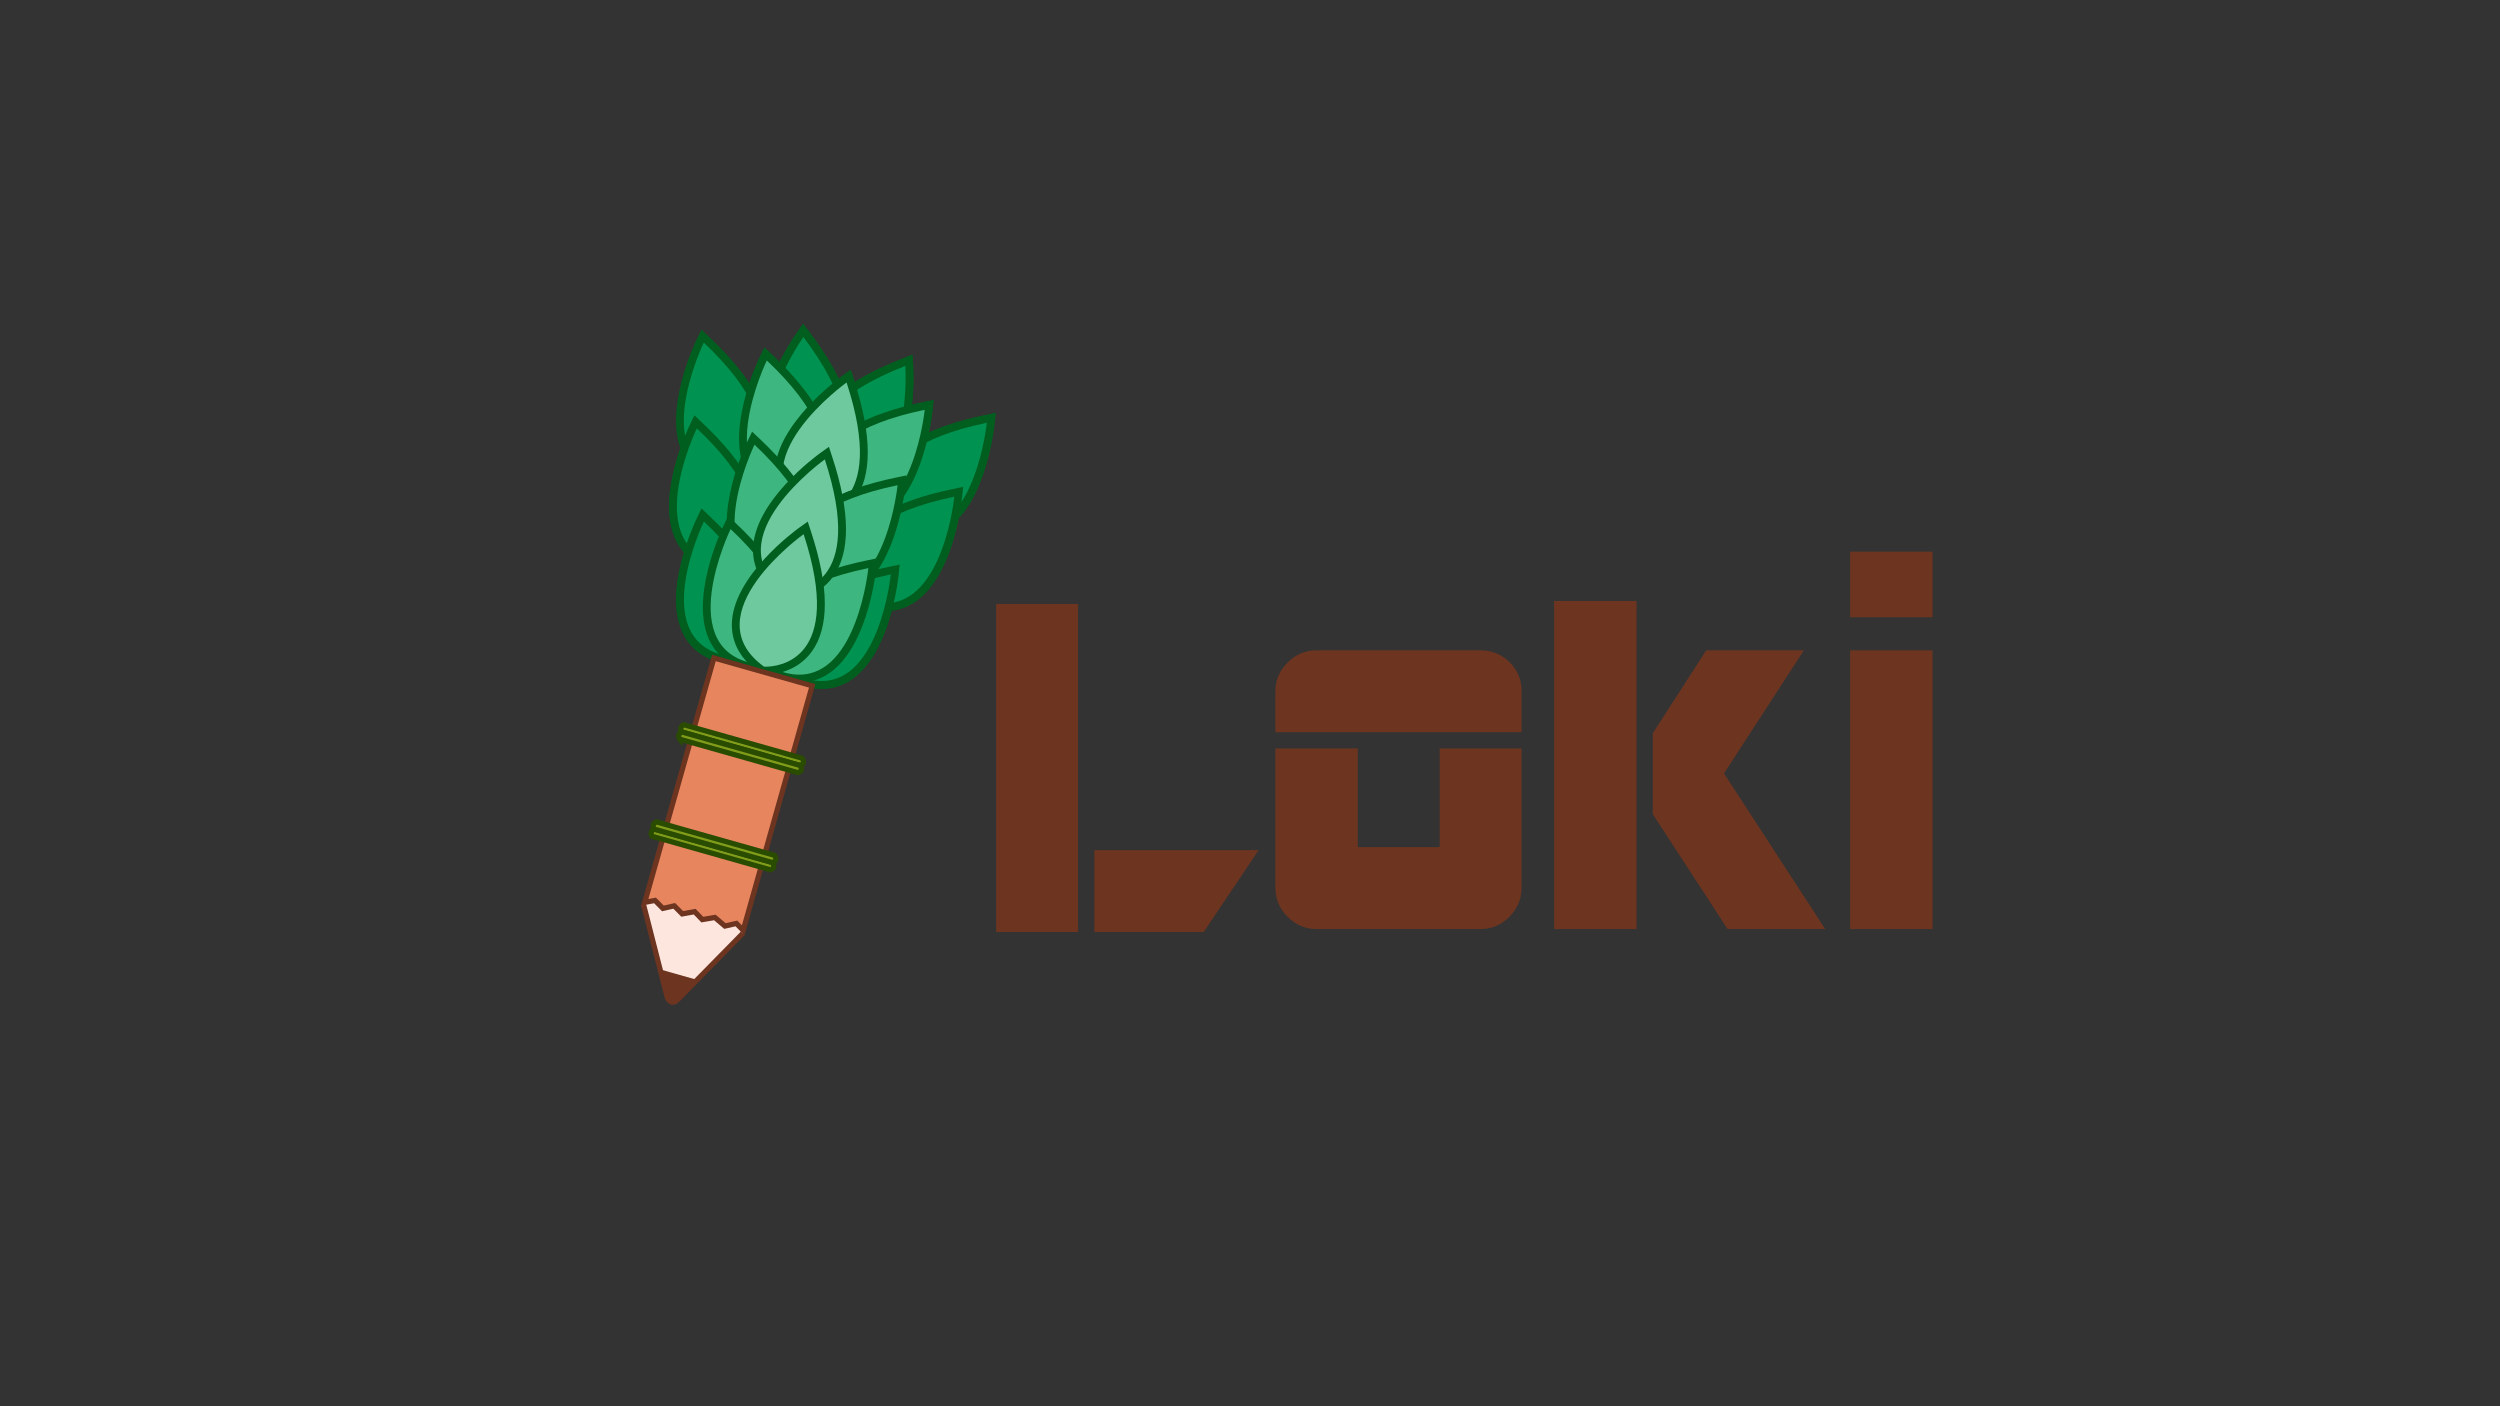 <?xml version="1.0" encoding="UTF-8"?>
<svg xmlns="http://www.w3.org/2000/svg" viewBox="0 0 1920 1080">
  <rect x="0" y="0" width="1920" height="1080" fill="#333333" stroke="none"/>
  <defs>
    <style>
      .cls-1 {
        fill: #009250;
      }

      .cls-2 {
        fill: #6d3420;
      }

      .cls-3 {
        isolation: isolate;
      }

      .cls-4 {
        fill: #819c1a;
        stroke: #294c00;
      }

      .cls-4, .cls-5 {
        stroke-miterlimit: 10;
        stroke-width: 4px;
      }

      .cls-6 {
        fill: #005e1f;
      }

      .cls-7 {
        fill: #3eb680;
      }

      .cls-5 {
        stroke: #6d3420;
      }

      .cls-5, .cls-8 {
        fill: #fce6de;
      }

      .cls-9 {
        fill: #6fc99e;
      }

      .cls-10 {
        fill: #e7855e;
      }

      .cls-11 {
        mix-blend-mode: multiply;
      }
    </style>
  </defs>
  <g class="cls-3">
    <g id="_レイヤー_7のコピー" data-name="レイヤー 7のコピー" class="cls-11">
      <g>
        <g>
          <path class="cls-1" d="m620.37,367.84c-15.67-4.76-25.79-13.59-30.1-26.23-11.48-33.72,22.84-82.44,24.31-84.5l2.37-3.33,2.46,3.26c26.88,35.6,36.79,64.41,29.44,85.62-6.84,19.74-26.04,24.99-26.85,25.2l-.82.22-.81-.25Z"/>
          <path class="cls-6" d="m617.02,258.85c67.55,89.47,4.22,106.12,4.22,106.12-65.64-19.95-4.22-106.12-4.22-106.12m-.14-10.14l-4.75,6.66c-1.5,2.11-36.68,52.05-24.71,87.21,4.63,13.61,15.42,23.07,32.06,28.13l1.63.49,1.64-.43c.88-.23,21.57-5.89,28.92-27.12,7.7-22.21-2.36-51.96-29.88-88.41l-4.93-6.53h0Z"/>
        </g>
        <g>
          <path class="cls-1" d="m563.12,371.83c-16.24-2.08-27.7-9.1-34.05-20.85-16.94-31.34,8.78-85.1,9.89-87.37l1.79-3.68,2.97,2.81c32.44,30.63,47.01,57.38,43.29,79.52-3.45,20.6-21.51,28.98-22.28,29.33l-.77.35-.84-.11Z"/>
          <path class="cls-6" d="m541.66,264.92c81.52,76.96,21.84,103.93,21.84,103.93-68.05-8.74-21.84-103.93-21.84-103.93m-1.83-9.98l-3.57,7.36c-1.13,2.33-27.49,57.43-9.83,90.11,6.84,12.64,19.05,20.18,36.3,22.39l1.69.22,1.55-.7c.83-.37,20.28-9.4,24-31.56,3.89-23.19-10.98-50.84-44.19-82.2l-5.95-5.61h0Z"/>
        </g>
        <g>
          <path class="cls-1" d="m650,374.11c-4.59,0-9.54-.69-14.7-2.04l-.82-.22-.59-.61c-.58-.61-14.17-15.15-9.65-35.54,4.86-21.91,28.4-41.25,69.96-57.47l3.81-1.49.27,4.08c.15,2.28,3.5,56.19-19.73,81.04-7.6,8.13-17.21,12.25-28.56,12.25Z"/>
          <path class="cls-6" d="m695.3,281.02s6.07,90.09-45.3,90.09c-4.24,0-8.87-.61-13.93-1.94,0,0-45.2-47.38,59.23-88.15m5.44-8.56l-7.62,2.97c-42.55,16.61-66.71,36.67-71.8,59.62-4.87,21.94,9.78,37.61,10.41,38.26l1.17,1.23,1.64.43c5.41,1.42,10.61,2.14,15.46,2.14,12.22,0,22.56-4.44,30.75-13.2,24.11-25.79,20.69-80.96,20.53-83.29l-.55-8.16h0Z"/>
        </g>
        <g>
          <path class="cls-1" d="m704.84,409.54c-6.68,0-13.85-1.71-21.31-5.08l-.77-.35-.48-.7c-.47-.7-11.45-17.3-3.59-36.65,8.45-20.8,34.88-35.94,78.56-45.01l4-.83-.41,4.07c-.35,3.45-9.03,84.56-56.01,84.56Z"/>
          <path class="cls-6" d="m757.86,324.69s-8.22,81.86-53.02,81.86c-6.01,0-12.68-1.47-20.07-4.81,0,0-36.67-54.25,73.09-77.04m6.79-7.54l-8.01,1.66c-44.72,9.29-71.88,25.04-80.73,46.82-8.46,20.82,3.38,38.71,3.89,39.46l.95,1.41,1.55.7c7.85,3.55,15.44,5.34,22.54,5.34,49.66,0,58.63-83.69,58.99-87.26l.82-8.14h0Z"/>
        </g>
        <g>
          <path class="cls-1" d="m657.15,399.58c-6.68,0-13.85-1.71-21.31-5.08l-.77-.35-.48-.7c-.47-.7-11.45-17.3-3.59-36.65,8.45-20.8,34.88-35.94,78.56-45.01l4-.83-.41,4.07c-.35,3.45-9.03,84.56-56.01,84.56Z"/>
          <path class="cls-6" d="m710.17,314.73s-8.22,81.86-53.02,81.86c-6.01,0-12.68-1.47-20.07-4.81,0,0-36.67-54.25,73.09-77.04m6.79-7.54l-8.01,1.66c-44.72,9.29-71.88,25.04-80.73,46.82-8.46,20.82,3.38,38.71,3.89,39.46l.95,1.41,1.55.7c7.85,3.55,15.44,5.34,22.54,5.34,49.66,0,58.63-83.69,58.99-87.26l.82-8.14h0Z"/>
        </g>
        <g>
          <path class="cls-1" d="m679.91,466.29c-6.68,0-13.85-1.71-21.31-5.08l-.77-.35-.48-.7c-.47-.7-11.45-17.3-3.59-36.65,8.45-20.8,34.88-35.94,78.56-45.01l4-.83-.41,4.07c-.35,3.45-9.03,84.56-56.01,84.56Z"/>
          <path class="cls-6" d="m732.93,381.43s-8.22,81.86-53.02,81.86c-6.01,0-12.68-1.47-20.07-4.81,0,0-36.67-54.25,73.09-77.04m6.79-7.54l-8.01,1.66c-44.72,9.29-71.88,25.04-80.73,46.82-8.46,20.82,3.38,38.71,3.89,39.46l.95,1.41,1.55.7c7.85,3.55,15.44,5.34,22.54,5.34,49.66,0,58.63-83.69,58.99-87.26l.82-8.14h0Z"/>
        </g>
        <g>
          <path class="cls-1" d="m556.62,435.87c-16.24-2.08-27.7-9.1-34.05-20.85-16.94-31.34,8.78-85.1,9.89-87.37l1.79-3.68,2.97,2.81c32.44,30.63,47.01,57.38,43.29,79.52-3.45,20.6-21.51,28.98-22.28,29.33l-.77.35-.84-.11Z"/>
          <path class="cls-6" d="m535.16,328.97c81.52,76.96,21.84,103.93,21.84,103.93-68.05-8.74-21.84-103.93-21.84-103.93m-1.83-9.98l-3.57,7.36c-1.13,2.33-27.49,57.43-9.83,90.11,6.84,12.64,19.05,20.18,36.3,22.39l1.69.22,1.55-.7c.83-.37,20.28-9.4,24-31.56,3.89-23.19-10.98-50.84-44.19-82.2l-5.95-5.61h0Z"/>
        </g>
        <g>
          <path class="cls-1" d="m631.09,526.01c-6.68,0-13.85-1.71-21.31-5.08l-.77-.35-.48-.7c-.47-.7-11.45-17.3-3.59-36.65,8.45-20.8,34.88-35.94,78.56-45.01l4-.83-.41,4.07c-.35,3.45-9.03,84.56-56.01,84.56Z"/>
          <path class="cls-6" d="m684.12,441.15s-8.22,81.86-53.02,81.86c-6.01,0-12.68-1.47-20.07-4.81,0,0-36.67-54.25,73.09-77.04m6.79-7.54l-8.01,1.66c-44.72,9.29-71.88,25.04-80.73,46.82-8.46,20.82,3.38,38.71,3.89,39.46l.95,1.41,1.55.7c7.85,3.55,15.44,5.34,22.54,5.34,49.66,0,58.63-83.69,58.99-87.26l.82-8.14h0Z"/>
        </g>
        <g>
          <path class="cls-1" d="m562.06,507.42c-16.24-2.08-27.7-9.1-34.05-20.85-16.94-31.34,8.78-85.1,9.89-87.37l1.79-3.68,2.97,2.81c32.44,30.63,47.01,57.38,43.29,79.52-3.45,20.6-21.51,28.98-22.28,29.33l-.77.35-.84-.11Z"/>
          <path class="cls-6" d="m540.6,400.51c81.52,76.96,21.84,103.93,21.84,103.93-68.05-8.74-21.84-103.93-21.84-103.93m-1.83-9.98l-3.57,7.36c-1.13,2.33-27.49,57.43-9.83,90.11,6.84,12.64,19.05,20.18,36.3,22.39l1.69.22,1.55-.7c.83-.37,20.28-9.4,24-31.56,3.89-23.19-10.98-50.84-44.19-82.2l-5.95-5.61h0Z"/>
        </g>
        <g>
          <path class="cls-1" d="m610.38,383.75c-16.24-2.08-27.7-9.1-34.05-20.85-16.94-31.34,8.78-85.1,9.89-87.37l1.79-3.68,2.97,2.81c32.44,30.63,47.01,57.38,43.29,79.52-3.45,20.6-21.51,28.98-22.28,29.33l-.77.35-.84-.11Z"/>
          <path class="cls-6" d="m588.92,276.84c81.52,76.96,21.84,103.93,21.84,103.93-68.05-8.74-21.84-103.93-21.84-103.93m-1.83-9.98l-3.57,7.36c-1.13,2.33-27.49,57.43-9.83,90.11,6.84,12.64,19.05,20.18,36.3,22.39l1.69.22,1.55-.7c.83-.37,20.28-9.4,24-31.56,3.89-23.19-10.98-50.84-44.19-82.2l-5.95-5.61h0Z"/>
        </g>
        <g>
          <path class="cls-1" d="m621,398.53c-.93,0-1.45-.04-1.45-.04l-.84-.06-.7-.49c-13.28-9.58-20-21.21-19.97-34.56.06-35.62,48.33-70.59,50.38-72.06l3.32-2.38,1.27,3.89c13.59,41.45,13.91,71.53.97,89.39-10.98,15.16-28.02,16.33-32.98,16.33h0Z"/>
          <path class="cls-6" d="m650.16,293.75c32.04,97.77-20.33,101.79-29.16,101.79-.79,0-1.23-.03-1.23-.03-55.63-40.15,30.4-101.76,30.4-101.76m3.15-9.64l-6.65,4.76c-2.11,1.51-51.57,37.35-51.63,74.5-.03,14.37,7.11,26.82,21.22,37l1.38.99,1.7.12c.11,0,.71.05,1.67.05,5.32,0,23.6-1.27,35.42-17.58,13.54-18.68,13.35-49.66-.55-92.08l-2.55-7.77h0Z"/>
        </g>
        <g>
          <path class="cls-1" d="m636.32,457.49c-6.68,0-13.85-1.71-21.31-5.08l-.77-.35-.48-.7c-.47-.7-11.45-17.3-3.59-36.65,8.45-20.8,34.88-35.94,78.56-45.01l4-.83-.41,4.07c-.35,3.45-9.03,84.56-56.01,84.56Z"/>
          <path class="cls-6" d="m689.34,372.63s-8.22,81.86-53.02,81.86c-6.01,0-12.68-1.47-20.07-4.81,0,0-36.67-54.25,73.09-77.04m6.79-7.54l-8.01,1.66c-44.72,9.29-71.88,25.04-80.73,46.82-8.46,20.82,3.38,38.71,3.89,39.46l.95,1.41,1.55.7c7.85,3.55,15.44,5.34,22.54,5.34,49.66,0,58.63-83.69,58.99-87.26l.82-8.14h0Z"/>
        </g>
        <g>
          <path class="cls-1" d="m613.87,521.13c-6.68,0-13.85-1.71-21.31-5.08l-.77-.35-.48-.7c-.47-.7-11.45-17.3-3.59-36.65,8.45-20.8,34.88-35.94,78.56-45.01l4-.83-.41,4.07c-.35,3.45-9.03,84.56-56.01,84.56Z"/>
          <path class="cls-6" d="m666.89,436.28s-8.22,81.86-53.02,81.86c-6.01,0-12.68-1.47-20.07-4.81,0,0-36.67-54.25,73.09-77.04m6.79-7.54l-8.01,1.66c-44.72,9.29-71.88,25.04-80.73,46.82-8.46,20.82,3.38,38.71,3.89,39.46l.95,1.41,1.55.7c7.85,3.55,15.44,5.34,22.54,5.34,49.66,0,58.63-83.69,58.99-87.26l.82-8.14h0Z"/>
        </g>
        <g>
          <path class="cls-1" d="m600.92,448.42c-16.24-2.08-27.7-9.1-34.05-20.85-16.94-31.34,8.78-85.1,9.89-87.37l1.79-3.68,2.97,2.81c32.44,30.63,47.01,57.38,43.29,79.52-3.45,20.6-21.51,28.98-22.28,29.33l-.77.35-.84-.11Z"/>
          <path class="cls-6" d="m579.46,341.51c81.52,76.96,21.84,103.93,21.84,103.93-68.05-8.74-21.84-103.93-21.84-103.93m-1.83-9.98l-3.57,7.36c-1.13,2.33-27.49,57.43-9.83,90.11,6.84,12.64,19.05,20.18,36.3,22.39l1.69.22,1.55-.7c.83-.37,20.28-9.4,24-31.56,3.89-23.19-10.98-50.84-44.19-82.2l-5.95-5.61h0Z"/>
        </g>
        <g>
          <path class="cls-1" d="m582.57,513.22c-16.24-2.08-27.7-9.1-34.05-20.85-16.94-31.34,8.78-85.1,9.89-87.37l1.79-3.68,2.97,2.81c32.44,30.63,47.01,57.38,43.29,79.52-3.45,20.6-21.51,28.98-22.28,29.33l-.77.35-.84-.11Z"/>
          <path class="cls-6" d="m561.11,406.32c81.52,76.96,21.84,103.93,21.84,103.93-68.05-8.74-21.84-103.93-21.84-103.93m-1.83-9.98l-3.57,7.36c-1.13,2.33-27.49,57.43-9.83,90.11,6.84,12.64,19.05,20.18,36.3,22.39l1.69.22,1.55-.7c.83-.37,20.28-9.4,24-31.56,3.89-23.19-10.98-50.84-44.19-82.2l-5.95-5.61h0Z"/>
        </g>
        <g>
          <path class="cls-1" d="m604.27,457.6c-.93,0-1.45-.04-1.45-.04l-.84-.06-.7-.49c-13.28-9.58-20-21.21-19.97-34.56.06-35.62,48.33-70.59,50.38-72.06l3.32-2.38,1.27,3.89c13.59,41.46,13.91,71.53.97,89.39-10.98,15.16-28.02,16.33-32.98,16.33h0Z"/>
          <path class="cls-6" d="m633.44,352.81c32.04,97.77-20.33,101.79-29.16,101.79-.79,0-1.23-.03-1.23-.03-55.63-40.15,30.4-101.76,30.4-101.76m3.15-9.64l-6.65,4.76c-2.11,1.51-51.57,37.35-51.63,74.5-.03,14.37,7.11,26.82,21.22,37l1.38.99,1.7.12c.11,0,.71.05,1.67.05,5.32,0,23.6-1.27,35.42-17.58,13.54-18.68,13.35-49.66-.55-92.08l-2.55-7.77h0Z"/>
        </g>
        <g>
          <path class="cls-1" d="m588.01,515.02c-.93,0-1.45-.04-1.45-.04l-.84-.06-.7-.49c-13.28-9.58-20-21.21-19.97-34.56.06-35.62,48.33-70.59,50.38-72.06l3.32-2.38,1.27,3.89c13.59,41.45,13.91,71.53.97,89.39-10.98,15.16-28.02,16.33-32.98,16.33h0Z"/>
          <path class="cls-6" d="m617.17,410.23c32.04,97.77-20.33,101.79-29.16,101.79-.79,0-1.23-.03-1.23-.03-55.63-40.15,30.4-101.76,30.4-101.76m3.15-9.64l-6.65,4.76c-2.11,1.51-51.57,37.35-51.63,74.5-.03,14.37,7.11,26.82,21.22,37l1.38.99,1.7.12c.11,0,.71.05,1.67.05,5.32,0,23.6-1.27,35.42-17.58,13.54-18.68,13.35-49.66-.55-92.08l-2.55-7.77h0Z"/>
        </g>
        <g>
          <path class="cls-1" d="m620.37,367.84c-15.67-4.76-25.79-13.59-30.1-26.23-11.48-33.72,22.84-82.44,24.31-84.5l2.37-3.33,2.46,3.26c26.88,35.6,36.79,64.41,29.44,85.62-6.84,19.74-26.04,24.99-26.85,25.2l-.82.22-.81-.25Z"/>
          <path class="cls-6" d="m617.02,258.85c67.55,89.47,4.22,106.12,4.22,106.12-65.64-19.95-4.22-106.12-4.22-106.12m-.14-10.14l-4.75,6.66c-1.5,2.11-36.68,52.05-24.71,87.21,4.63,13.61,15.42,23.07,32.06,28.13l1.63.49,1.64-.43c.88-.23,21.57-5.89,28.92-27.12,7.7-22.21-2.36-51.96-29.88-88.41l-4.93-6.53h0Z"/>
        </g>
        <g>
          <path class="cls-1" d="m561.98,370.04c-16.24-2.08-27.7-9.1-34.05-20.84-16.94-31.34,8.78-85.1,9.89-87.37l1.79-3.68,2.97,2.81c32.44,30.63,47.01,57.38,43.29,79.52-3.45,20.6-21.51,28.98-22.28,29.33l-.77.35-.84-.11Z"/>
          <path class="cls-6" d="m540.51,263.13c81.52,76.96,21.84,103.93,21.84,103.93-68.05-8.74-21.84-103.93-21.84-103.93m-1.83-9.98l-3.57,7.36c-1.13,2.33-27.49,57.43-9.83,90.11,6.84,12.64,19.05,20.18,36.3,22.39l1.69.22,1.55-.7c.83-.37,20.28-9.4,24-31.56,3.89-23.19-10.98-50.84-44.19-82.2l-5.95-5.61h0Z"/>
        </g>
        <g>
          <path class="cls-1" d="m650,374.11c-4.59,0-9.54-.69-14.7-2.04l-.82-.22-.59-.61c-.58-.61-14.17-15.15-9.65-35.54,4.86-21.91,28.4-41.25,69.96-57.47l3.81-1.49.27,4.08c.15,2.28,3.5,56.19-19.73,81.04-7.6,8.13-17.21,12.25-28.56,12.25Z"/>
          <path class="cls-6" d="m695.3,281.02s6.07,90.09-45.3,90.09c-4.24,0-8.87-.61-13.93-1.94,0,0-45.2-47.38,59.23-88.15m5.44-8.56l-7.62,2.97c-42.55,16.61-66.71,36.67-71.8,59.62-4.87,21.94,9.78,37.61,10.41,38.26l1.17,1.23,1.64.43c5.41,1.42,10.61,2.14,15.46,2.14,12.22,0,22.56-4.44,30.75-13.2,24.11-25.79,20.69-80.96,20.53-83.29l-.55-8.16h0Z"/>
        </g>
        <g>
          <path class="cls-1" d="m704.84,409.54c-6.68,0-13.85-1.71-21.31-5.08l-.77-.35-.48-.7c-.47-.7-11.45-17.3-3.59-36.65,8.45-20.8,34.88-35.94,78.56-45.01l4-.83-.41,4.07c-.35,3.45-9.03,84.56-56.01,84.56Z"/>
          <path class="cls-6" d="m757.86,324.69s-8.22,81.86-53.02,81.86c-6.01,0-12.68-1.47-20.07-4.81,0,0-36.67-54.25,73.09-77.04m6.79-7.54l-8.01,1.66c-44.72,9.29-71.88,25.04-80.73,46.82-8.46,20.82,3.38,38.71,3.89,39.46l.95,1.41,1.55.7c7.85,3.55,15.44,5.34,22.54,5.34,49.66,0,58.63-83.69,58.99-87.26l.82-8.14h0Z"/>
        </g>
        <g>
          <path class="cls-7" d="m657.15,399.58c-6.68,0-13.85-1.71-21.31-5.08l-.77-.35-.48-.7c-.47-.7-11.45-17.3-3.59-36.65,8.45-20.8,34.88-35.94,78.56-45.01l4-.83-.41,4.07c-.35,3.45-9.03,84.56-56.01,84.56Z"/>
          <path class="cls-6" d="m710.17,314.73s-8.22,81.86-53.02,81.86c-6.01,0-12.68-1.47-20.07-4.81,0,0-36.67-54.25,73.09-77.04m6.79-7.54l-8.01,1.66c-44.72,9.29-71.88,25.04-80.73,46.82-8.46,20.82,3.38,38.71,3.89,39.46l.95,1.41,1.55.7c7.85,3.55,15.44,5.34,22.54,5.34,49.66,0,58.63-83.69,58.99-87.26l.82-8.14h0Z"/>
        </g>
        <g>
          <path class="cls-1" d="m679.91,466.29c-6.68,0-13.85-1.71-21.31-5.08l-.77-.35-.48-.7c-.47-.7-11.45-17.3-3.59-36.65,8.45-20.8,34.88-35.94,78.56-45.01l4-.83-.41,4.07c-.35,3.45-9.03,84.56-56.01,84.56Z"/>
          <path class="cls-6" d="m732.93,381.43s-8.22,81.86-53.02,81.86c-6.01,0-12.68-1.47-20.07-4.81,0,0-36.67-54.25,73.09-77.04m6.79-7.54l-8.01,1.66c-44.72,9.29-71.88,25.04-80.73,46.82-8.46,20.82,3.38,38.71,3.89,39.46l.95,1.41,1.55.7c7.85,3.55,15.44,5.34,22.54,5.34,49.66,0,58.63-83.69,58.99-87.26l.82-8.14h0Z"/>
        </g>
        <g>
          <path class="cls-1" d="m556.62,435.87c-16.24-2.08-27.7-9.1-34.05-20.85-16.94-31.34,8.78-85.1,9.89-87.37l1.79-3.68,2.97,2.81c32.44,30.63,47.01,57.38,43.29,79.52-3.45,20.6-21.51,28.98-22.28,29.33l-.77.35-.84-.11Z"/>
          <path class="cls-6" d="m535.16,328.97c81.52,76.96,21.84,103.93,21.84,103.93-68.05-8.74-21.84-103.93-21.84-103.93m-1.83-9.98l-3.57,7.36c-1.13,2.33-27.49,57.43-9.83,90.11,6.84,12.64,19.05,20.18,36.3,22.39l1.69.22,1.55-.7c.83-.37,20.28-9.4,24-31.56,3.89-23.19-10.98-50.84-44.19-82.2l-5.95-5.61h0Z"/>
        </g>
        <g>
          <path class="cls-1" d="m631.09,526.01c-6.68,0-13.85-1.71-21.31-5.08l-.77-.35-.48-.7c-.47-.7-11.45-17.3-3.59-36.65,8.45-20.8,34.88-35.94,78.56-45.01l4-.83-.41,4.07c-.35,3.45-9.03,84.56-56.01,84.56Z"/>
          <path class="cls-6" d="m684.12,441.15s-8.22,81.86-53.02,81.86c-6.01,0-12.68-1.47-20.07-4.81,0,0-36.67-54.25,73.09-77.04m6.79-7.54l-8.01,1.66c-44.72,9.29-71.88,25.04-80.73,46.82-8.46,20.82,3.38,38.71,3.89,39.46l.95,1.41,1.55.7c7.85,3.55,15.44,5.34,22.54,5.34,49.66,0,58.63-83.69,58.99-87.26l.82-8.14h0Z"/>
        </g>
        <g>
          <path class="cls-1" d="m562.06,507.42c-16.24-2.08-27.7-9.1-34.05-20.85-16.94-31.34,8.78-85.1,9.89-87.37l1.79-3.68,2.97,2.81c32.44,30.63,47.01,57.38,43.29,79.52-3.45,20.6-21.51,28.98-22.28,29.33l-.77.35-.84-.11Z"/>
          <path class="cls-6" d="m540.6,400.51c81.52,76.96,21.84,103.93,21.84,103.93-68.05-8.74-21.84-103.93-21.84-103.93m-1.83-9.98l-3.57,7.36c-1.13,2.33-27.49,57.43-9.83,90.11,6.84,12.64,19.05,20.18,36.3,22.39l1.69.22,1.55-.7c.83-.37,20.28-9.4,24-31.56,3.89-23.19-10.98-50.84-44.19-82.2l-5.95-5.61h0Z"/>
        </g>
        <g>
          <path class="cls-7" d="m610.38,383.75c-16.24-2.08-27.7-9.1-34.05-20.85-16.94-31.34,8.78-85.1,9.89-87.37l1.79-3.68,2.97,2.81c32.44,30.63,47.01,57.38,43.29,79.52-3.45,20.6-21.51,28.98-22.28,29.33l-.77.35-.84-.11Z"/>
          <path class="cls-6" d="m588.92,276.84c81.52,76.96,21.84,103.93,21.84,103.93-68.05-8.74-21.84-103.93-21.84-103.93m-1.83-9.98l-3.57,7.36c-1.13,2.33-27.49,57.43-9.83,90.11,6.84,12.64,19.05,20.18,36.3,22.39l1.69.22,1.55-.7c.83-.37,20.28-9.4,24-31.56,3.89-23.19-10.98-50.84-44.19-82.2l-5.95-5.61h0Z"/>
        </g>
        <g>
          <path class="cls-9" d="m621,398.53c-.93,0-1.45-.04-1.45-.04l-.84-.06-.7-.49c-13.28-9.58-20-21.21-19.97-34.56.06-35.62,48.33-70.59,50.38-72.06l3.32-2.38,1.27,3.89c13.59,41.45,13.91,71.53.97,89.39-10.98,15.16-28.02,16.33-32.98,16.33h0Z"/>
          <path class="cls-6" d="m650.16,293.75c32.04,97.77-20.33,101.79-29.16,101.79-.79,0-1.23-.03-1.23-.03-55.63-40.15,30.4-101.76,30.4-101.76m3.15-9.64l-6.65,4.76c-2.11,1.51-51.57,37.35-51.63,74.5-.03,14.37,7.11,26.82,21.22,37l1.38.99,1.7.12c.11,0,.71.05,1.67.05,5.32,0,23.6-1.27,35.42-17.58,13.54-18.68,13.35-49.66-.55-92.08l-2.55-7.77h0Z"/>
        </g>
        <g>
          <path class="cls-7" d="m636.32,457.49c-6.68,0-13.85-1.71-21.31-5.08l-.77-.35-.48-.7c-.47-.7-11.45-17.3-3.59-36.65,8.45-20.8,34.88-35.94,78.56-45.01l4-.83-.41,4.07c-.35,3.45-9.03,84.56-56.01,84.56Z"/>
          <path class="cls-6" d="m689.34,372.63s-8.22,81.86-53.02,81.86c-6.01,0-12.68-1.47-20.07-4.81,0,0-36.67-54.25,73.09-77.04m6.79-7.54l-8.01,1.66c-44.72,9.29-71.88,25.04-80.73,46.82-8.46,20.82,3.38,38.71,3.89,39.46l.95,1.41,1.55.7c7.85,3.55,15.44,5.34,22.54,5.34,49.66,0,58.63-83.69,58.99-87.26l.82-8.14h0Z"/>
        </g>
        <g>
          <path class="cls-7" d="m613.87,521.13c-6.68,0-13.85-1.71-21.31-5.08l-.77-.35-.48-.7c-.47-.7-11.45-17.3-3.59-36.65,8.45-20.8,34.88-35.94,78.56-45.01l4-.83-.41,4.07c-.35,3.45-9.03,84.56-56.01,84.56Z"/>
          <path class="cls-6" d="m666.89,436.28s-8.22,81.86-53.02,81.86c-6.01,0-12.68-1.47-20.07-4.81,0,0-36.67-54.25,73.09-77.04m6.79-7.54l-8.01,1.66c-44.72,9.29-71.88,25.04-80.73,46.82-8.46,20.82,3.38,38.71,3.89,39.46l.95,1.41,1.55.7c7.85,3.55,15.44,5.34,22.54,5.34,49.66,0,58.63-83.69,58.99-87.26l.82-8.14h0Z"/>
        </g>
        <g>
          <path class="cls-7" d="m600.92,448.42c-16.24-2.08-27.7-9.1-34.05-20.85-16.94-31.34,8.78-85.1,9.89-87.37l1.79-3.68,2.97,2.81c32.44,30.63,47.01,57.38,43.29,79.52-3.45,20.6-21.51,28.98-22.28,29.33l-.77.35-.84-.11Z"/>
          <path class="cls-6" d="m579.46,341.51c81.52,76.96,21.84,103.93,21.84,103.93-68.05-8.74-21.84-103.93-21.84-103.93m-1.83-9.98l-3.57,7.36c-1.13,2.33-27.49,57.43-9.83,90.11,6.84,12.64,19.05,20.18,36.3,22.39l1.69.22,1.55-.7c.83-.37,20.28-9.4,24-31.56,3.89-23.19-10.98-50.84-44.19-82.2l-5.95-5.61h0Z"/>
        </g>
        <g>
          <path class="cls-7" d="m582.57,513.22c-16.24-2.08-27.7-9.1-34.05-20.85-16.94-31.34,8.78-85.1,9.89-87.37l1.79-3.68,2.97,2.81c32.44,30.63,47.01,57.38,43.29,79.52-3.45,20.6-21.51,28.98-22.28,29.33l-.77.35-.84-.11Z"/>
          <path class="cls-6" d="m561.11,406.32c81.52,76.96,21.84,103.93,21.84,103.93-68.05-8.74-21.84-103.93-21.84-103.93m-1.83-9.98l-3.57,7.36c-1.13,2.33-27.49,57.43-9.83,90.11,6.84,12.64,19.05,20.18,36.3,22.39l1.69.22,1.55-.7c.83-.37,20.28-9.4,24-31.56,3.89-23.19-10.98-50.84-44.19-82.2l-5.95-5.61h0Z"/>
        </g>
        <g>
          <path class="cls-9" d="m604.27,457.6c-.93,0-1.45-.04-1.45-.04l-.84-.06-.7-.49c-13.28-9.58-20-21.21-19.97-34.56.06-35.62,48.33-70.59,50.38-72.06l3.32-2.38,1.27,3.89c13.59,41.46,13.91,71.53.97,89.39-10.98,15.16-28.02,16.33-32.98,16.33h0Z"/>
          <path class="cls-6" d="m633.44,352.81c32.04,97.77-20.33,101.79-29.16,101.79-.79,0-1.23-.03-1.23-.03-55.63-40.15,30.4-101.76,30.4-101.76m3.15-9.64l-6.65,4.76c-2.11,1.51-51.57,37.35-51.63,74.5-.03,14.37,7.11,26.82,21.22,37l1.38.99,1.7.12c.11,0,.71.05,1.67.05,5.32,0,23.6-1.27,35.42-17.58,13.54-18.68,13.35-49.66-.55-92.08l-2.55-7.77h0Z"/>
        </g>
        <g>
          <path class="cls-9" d="m588.01,515.02c-.93,0-1.45-.04-1.45-.04l-.84-.06-.7-.49c-13.28-9.58-20-21.21-19.97-34.56.06-35.62,48.33-70.59,50.38-72.06l3.32-2.38,1.27,3.89c13.59,41.45,13.91,71.53.97,89.39-10.98,15.16-28.02,16.33-32.98,16.33h0Z"/>
          <path class="cls-6" d="m617.17,410.23c32.04,97.77-20.33,101.79-29.16,101.79-.79,0-1.23-.03-1.23-.03-55.63-40.15,30.4-101.76,30.4-101.76m3.15-9.64l-6.65,4.76c-2.11,1.51-51.57,37.35-51.63,74.5-.03,14.37,7.11,26.82,21.22,37l1.38.99,1.7.12c.11,0,.71.05,1.67.05,5.32,0,23.6-1.27,35.42-17.58,13.54-18.68,13.35-49.66-.55-92.08l-2.55-7.77h0Z"/>
        </g>
      </g>
    </g>
    <g id="_葉" data-name="葉">
      <rect class="cls-8" x="494.27" y="685.95" width="80.52" height="21.88" transform="translate(210.92 -119.6) rotate(15.87)"/>
      <path class="cls-5" d="m494.27,694.87l18.25,71.38s2.61,6.06,7.34,2.08l50.46-51.36"/>
      <g>
        <polygon class="cls-10" points="565.55 709.19 556.77 711.19 549.03 704.6 539.38 706.24 533.51 700.14 523.96 701.88 517.82 695.68 509.11 697.65 503.04 691.53 495.15 692.98 548.3 505.33 623.76 526.7 570.76 714.51 565.55 709.19"/>
        <path class="cls-2" d="m549.68,507.8l71.61,20.28-51.51,182.57-2.01-2.06-1.57-1.6-2.18.5-6.71,1.53-6.27-5.34-1.42-1.21-1.84.31-7.69,1.31-4.39-4.56-1.49-1.55-2.11.38-7.46,1.36-4.62-4.66-1.56-1.57-2.16.49-6.55,1.48-4.54-4.58-1.49-1.5-2.08.38-3.69.68,51.72-182.63m-2.76-4.94l-54.5,192.43.47.14,9.48-1.75,6.1,6.16,8.71-1.96,6.1,6.16,9.53-1.73,5.86,6.09,9.78-1.66,7.79,6.64,8.66-1.98,6,6.13.84.86,54.47-193.06-79.3-22.46h0Z"/>
      </g>
      <path class="cls-2" d="m506.32,744.32l28.64,8.11-15.51,15.2s-4.63,4.01-7.34-2.08l-5.8-21.23Z"/>
      <rect class="cls-2" x="568.23" y="716.73" width="3.86" height=".56" transform="translate(640.56 -196.35) rotate(42.9)"/>
    </g>
    <g id="_レイヤー_13のコピー_2" data-name="レイヤー 13のコピー 2">
      <g>
        <path class="cls-4" d="m502.45,636.74c-4.21,2.35-1.57,5.55-1.57,5.55l6.07,1.72,79.44,22.49,5.12,1.45c5.24-1.38,1.57-5.55,1.57-5.55l-5.12-1.45-79.44-22.49-6.07-1.71Z"/>
        <path class="cls-4" d="m589.35,655.34l-79.26-22.44-6.07-1.72c-4.21,2.35-1.57,5.55-1.57,5.55l6.07,1.72,79.44,22.49,5.12,1.45c5.24-1.38,1.57-5.55,1.57-5.55l-5.3-1.5Z"/>
        <path class="cls-4" d="m614.25,587.79c5.24-1.38,1.57-5.55,1.57-5.55l-5.3-1.5-79.3-22.45-6.03-1.71c-4.21,2.35-1.57,5.55-1.57,5.55l6.03,1.71,79.3,22.45,5.3,1.5Z"/>
        <path class="cls-4" d="m522.05,567.69l6.03,1.71,79.3,22.45,5.3,1.5c5.24-1.38,1.57-5.55,1.57-5.55l-5.3-1.5-79.3-22.45-6.03-1.7c-4.21,2.35-1.57,5.55-1.57,5.55Z"/>
      </g>
    </g>
    <g id="_レイヤー_6" data-name="レイヤー 6">
      <path class="cls-2" d="m765.05,715.79v-251.95h62.89v251.95h-62.89Zm159.38,0h-83.98v-62.89h126.17l-42.19,62.89Z"/>
      <path class="cls-2" d="m979.51,562.35v-31.64c0-8.33,3.12-15.62,9.38-21.88s13.67-9.38,22.27-9.38h125.78c8.85,0,16.34,3.06,22.46,9.18,6.12,6.12,9.18,13.48,9.18,22.07v31.64h-189.06Zm157.42,151.17h-125.78c-8.59,0-16.02-3.12-22.27-9.38s-9.38-13.67-9.38-22.27v-107.03h63.28v75.78h62.89v-75.78h62.89v107.03c0,8.59-3.12,16.02-9.38,22.27s-13.67,9.38-22.27,9.38Z"/>
      <path class="cls-2" d="m1193.57,713.52v-251.95h63.28v251.95h-63.28Zm133.2,0l-57.42-88.28v-62.11l41.02-63.67h75l-61.33,94.53,77.73,119.53h-75Z"/>
      <path class="cls-2" d="m1420.91,474.07v-50.39h63.28v50.39h-63.28Zm0,239.45v-214.06h63.28v214.06h-63.28Z"/>
    </g>
  </g>
</svg>